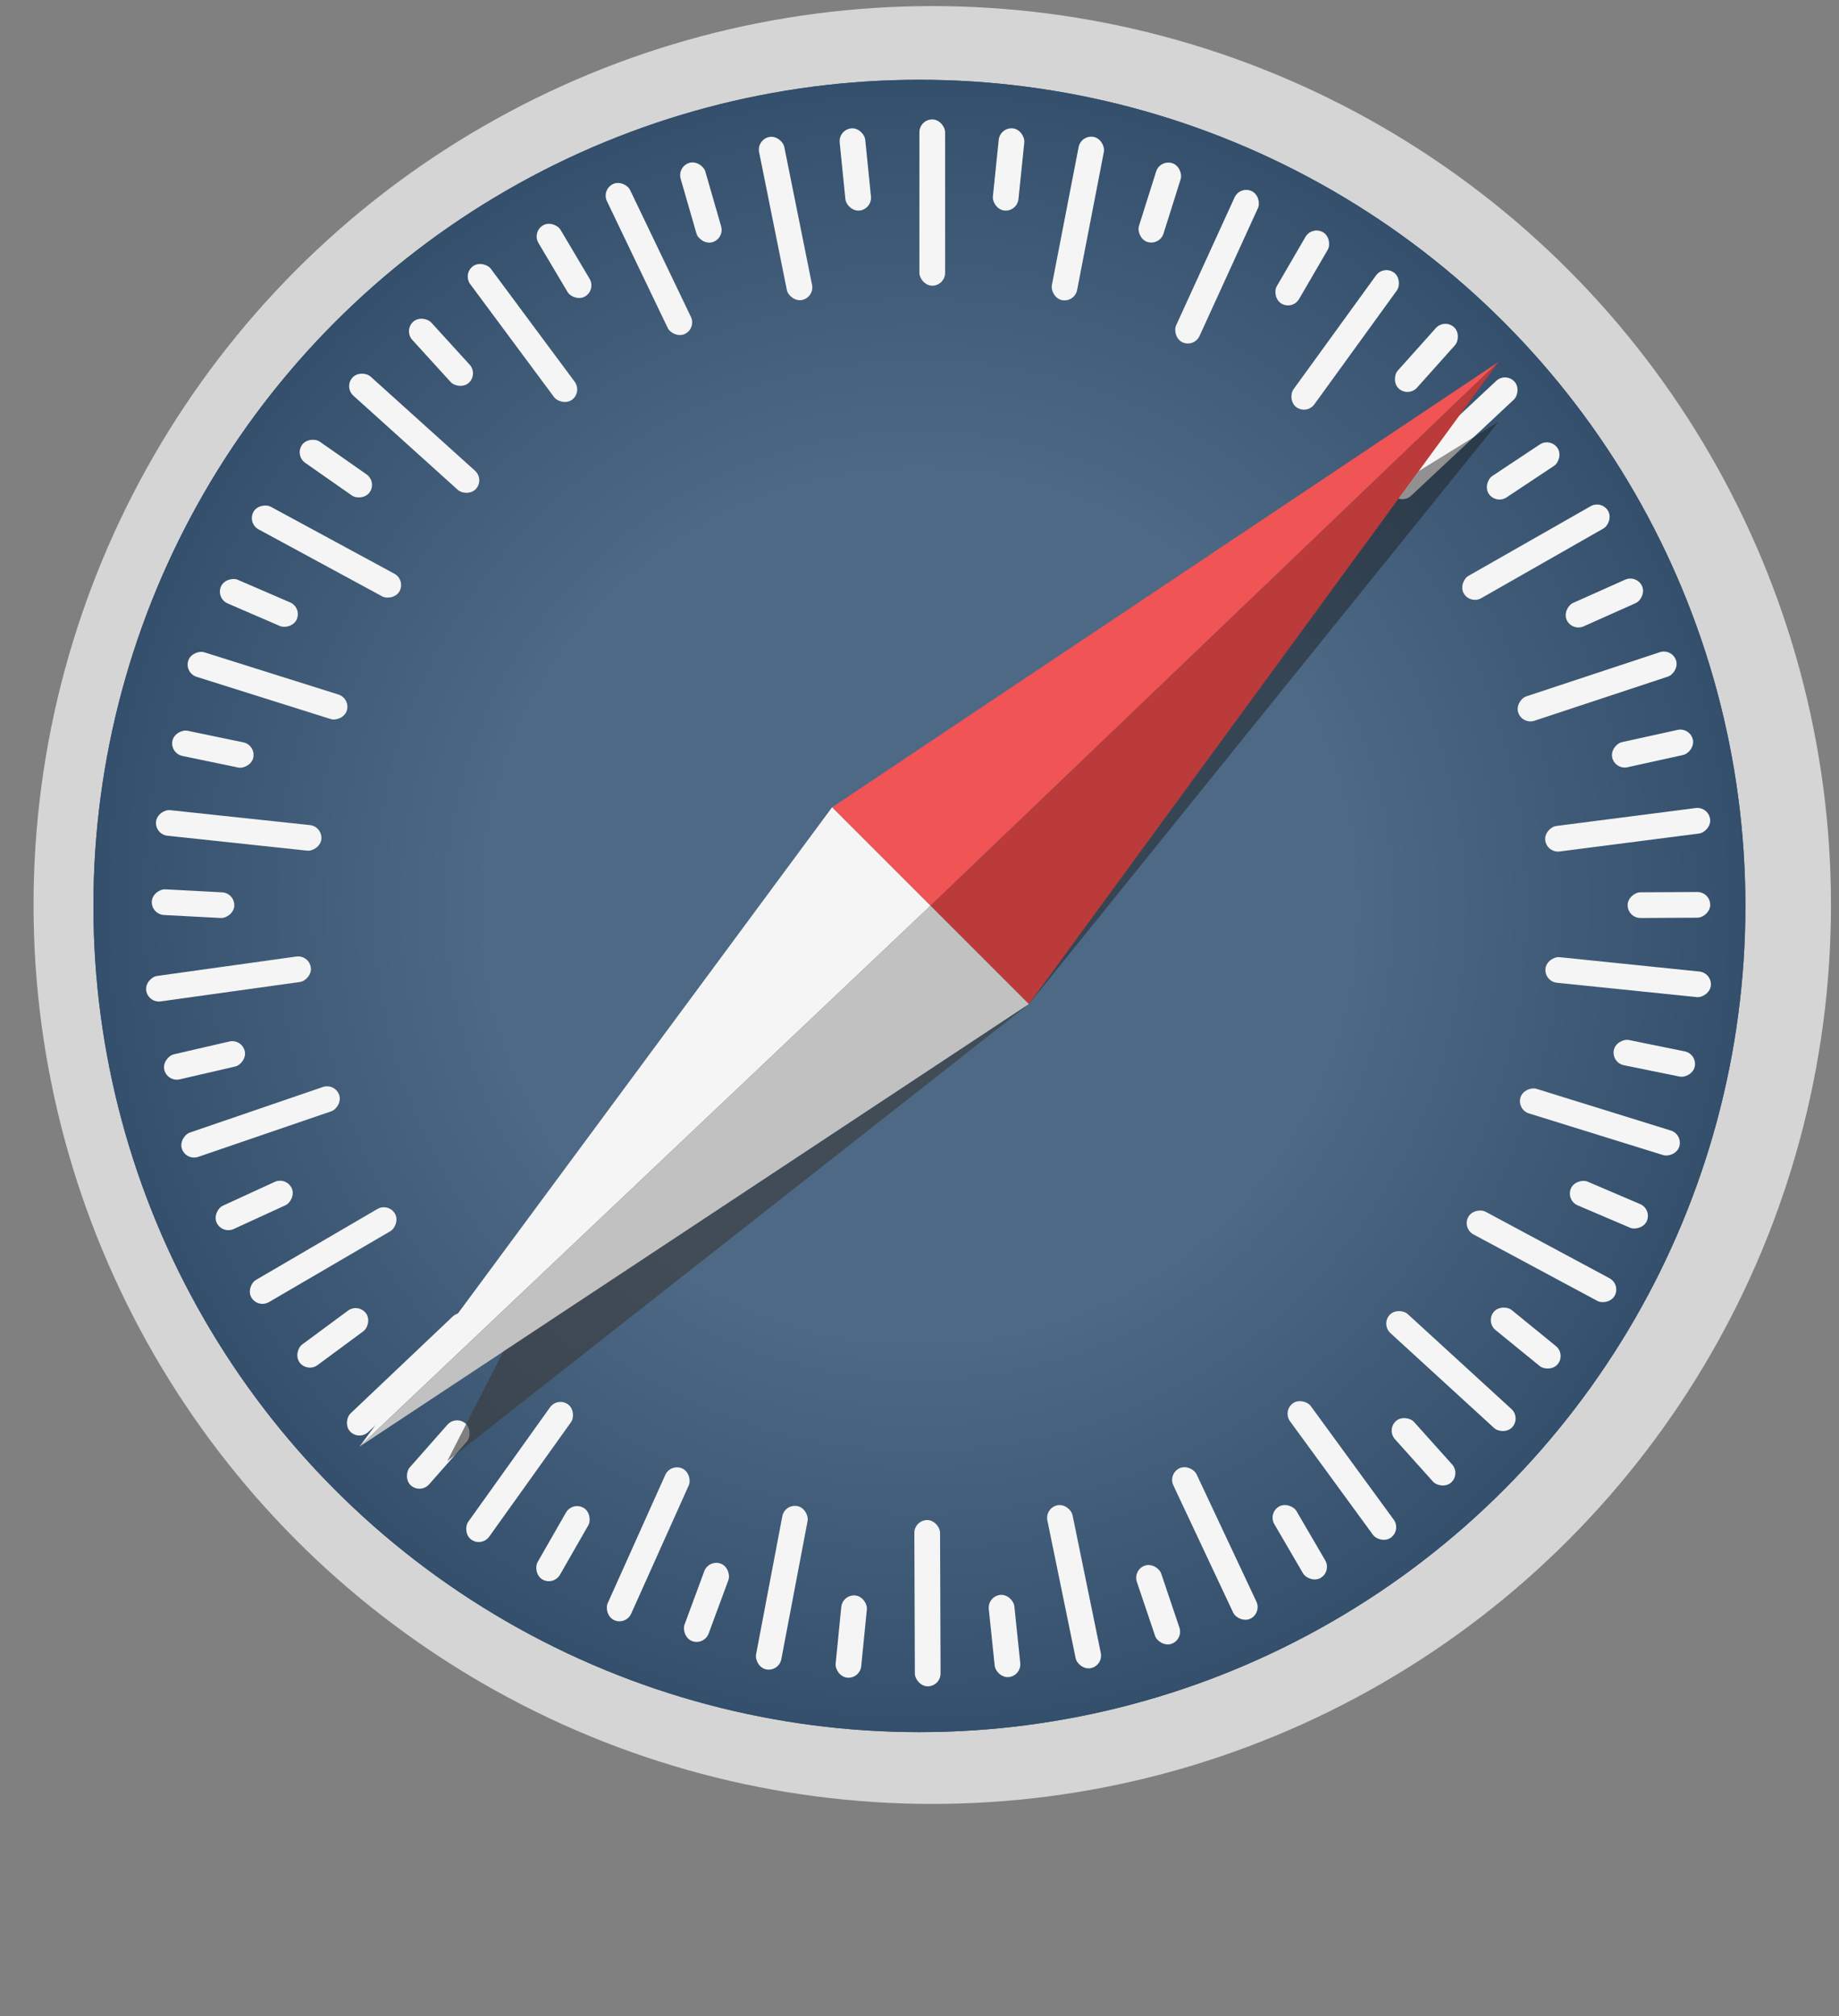 <svg width="177" height="194" viewBox="0 0 177 194" fill="none" xmlns="http://www.w3.org/2000/svg">
<rect x="0" y="0" width="177" height="194" fill="#808080" stroke="none"/>
<circle cx="89.728" cy="87.085" r="86.5" fill="#D5D5D5"/>
<circle cx="88.491" cy="87.177" r="79.5" fill="#3C556F"/>
<circle cx="88.491" cy="87.177" r="79.5" fill="url(#paint0_radial_207_346)"/>
<rect x="88.491" y="11.492" width="2.474" height="16" rx="1.237" fill="#F5F5F5"/>
<rect x="104.05" y="12.94" width="2.474" height="16" rx="1.237" transform="rotate(10.967 104.05 12.94)" fill="#F5F5F5"/>
<rect x="72.819" y="13.428" width="2.474" height="16" rx="1.237" transform="rotate(-11.382 72.819 13.428)" fill="#F5F5F5"/>
<rect x="80.694" y="12.477" width="2.474" height="7.949" rx="1.237" transform="rotate(-5.745 80.694 12.477)" fill="#F5F5F5"/>
<rect x="96.252" y="12.226" width="2.474" height="7.949" rx="1.237" transform="rotate(5.884 96.252 12.226)" fill="#F5F5F5"/>
<rect x="111.645" y="15.33" width="2.474" height="7.949" rx="1.237" transform="rotate(17.5 111.645 15.33)" fill="#F5F5F5"/>
<rect x="149.228" y="42.088" width="2.474" height="7.949" rx="1.237" transform="rotate(56.424 149.228 42.088)" fill="#F5F5F5"/>
<rect x="164.598" y="85.826" width="2.474" height="7.949" rx="1.237" transform="rotate(89.692 164.598 85.826)" fill="#F5F5F5"/>
<rect x="150.71" y="130.308" width="2.474" height="7.949" rx="1.237" transform="rotate(129.168 150.71 130.308)" fill="#F5F5F5"/>
<rect x="133.163" y="25.504" width="2.474" height="16" rx="1.237" transform="rotate(35.936 133.163 25.504)" fill="#F5F5F5"/>
<rect x="144.91" y="35.807" width="2.474" height="16" rx="1.237" transform="rotate(46.904 144.91 35.807)" fill="#F5F5F5"/>
<rect x="119.338" y="17.873" width="2.474" height="16" rx="1.237" transform="rotate(24.555 119.338 17.873)" fill="#F5F5F5"/>
<rect x="126.271" y="21.726" width="2.474" height="7.949" rx="1.237" transform="rotate(30.191 126.271 21.726)" fill="#F5F5F5"/>
<rect x="139.016" y="30.652" width="2.474" height="7.949" rx="1.237" transform="rotate(41.821 139.016 30.652)" fill="#F5F5F5"/>
<rect x="160.928" y="62.37" width="2.474" height="16" rx="1.237" transform="rotate(71.699 160.928 62.37)" fill="#F5F5F5"/>
<rect x="164.438" y="77.596" width="2.474" height="16" rx="1.237" transform="rotate(82.666 164.438 77.596)" fill="#F5F5F5"/>
<rect x="154.169" y="48.099" width="2.474" height="16" rx="1.237" transform="rotate(60.317 154.169 48.099)" fill="#F5F5F5"/>
<rect x="157.544" y="55.277" width="2.474" height="7.949" rx="1.237" transform="rotate(65.954 157.544 55.277)" fill="#F5F5F5"/>
<rect x="162.668" y="69.969" width="2.474" height="7.949" rx="1.237" transform="rotate(77.583 162.668 69.969)" fill="#F5F5F5"/>
<rect x="161.994" y="109.154" width="2.474" height="16" rx="1.237" transform="rotate(107.244 161.994 109.154)" fill="#F5F5F5"/>
<rect x="155.999" y="123.584" width="2.474" height="16" rx="1.237" transform="rotate(118.211 155.999 123.584)" fill="#F5F5F5"/>
<rect x="164.791" y="93.613" width="2.474" height="16" rx="1.237" transform="rotate(95.862 164.791 93.613)" fill="#F5F5F5"/>
<rect x="163.364" y="101.416" width="2.474" height="7.949" rx="1.237" transform="rotate(101.498 163.364 101.416)" fill="#F5F5F5"/>
<rect x="158.992" y="116.348" width="2.474" height="7.949" rx="1.237" transform="rotate(113.128 158.992 116.348)" fill="#F5F5F5"/>
<rect x="134.871" y="147.229" width="2.474" height="16" rx="1.237" transform="rotate(143.854 134.871 147.229)" fill="#F5F5F5"/>
<rect x="121.453" y="155.237" width="2.474" height="16" rx="1.237" transform="rotate(154.821 121.453 155.237)" fill="#F5F5F5"/>
<rect x="146.385" y="136.422" width="2.474" height="16" rx="1.237" transform="rotate(132.472 146.385 136.422)" fill="#F5F5F5"/>
<rect x="140.586" y="141.834" width="2.474" height="7.949" rx="1.237" transform="rotate(138.109 140.586 141.834)" fill="#F5F5F5"/>
<rect x="128.172" y="151.214" width="2.474" height="7.949" rx="1.237" transform="rotate(149.738 128.172 151.214)" fill="#F5F5F5"/>
<rect x="113.911" y="157.787" width="2.474" height="7.949" rx="1.237" transform="rotate(161.354 113.911 157.787)" fill="#F5F5F5"/>
<rect x="67.778" y="158.347" width="2.474" height="7.949" rx="1.237" transform="rotate(-159.722 67.778 158.347)" fill="#F5F5F5"/>
<rect x="29.568" y="132.094" width="2.474" height="7.949" rx="1.237" transform="rotate(-126.454 29.568 132.094)" fill="#F5F5F5"/>
<rect x="14.545" y="87.982" width="2.474" height="7.949" rx="1.237" transform="rotate(-86.978 14.545 87.982)" fill="#F5F5F5"/>
<rect x="90.533" y="162.264" width="2.474" height="16" rx="1.237" transform="rotate(179.79 90.533 162.264)" fill="#F5F5F5"/>
<rect x="74.97" y="160.873" width="2.474" height="16" rx="1.237" transform="rotate(-169.242 74.97 160.873)" fill="#F5F5F5"/>
<rect x="106.198" y="160.271" width="2.474" height="16" rx="1.237" transform="rotate(168.409 106.198 160.271)" fill="#F5F5F5"/>
<rect x="98.326" y="161.25" width="2.474" height="7.949" rx="1.237" transform="rotate(174.045 98.326 161.25)" fill="#F5F5F5"/>
<rect x="82.769" y="161.558" width="2.474" height="7.949" rx="1.237" transform="rotate(-174.325 82.769 161.558)" fill="#F5F5F5"/>
<rect x="46.367" y="148.871" width="2.474" height="16" rx="1.237" transform="rotate(-144.447 46.367 148.871)" fill="#F5F5F5"/>
<rect x="34.551" y="138.646" width="2.474" height="16" rx="1.237" transform="rotate(-133.48 34.551 138.646)" fill="#F5F5F5"/>
<rect x="60.243" y="156.408" width="2.474" height="16" rx="1.237" transform="rotate(-155.829 60.243 156.408)" fill="#F5F5F5"/>
<rect x="53.283" y="152.603" width="2.474" height="7.949" rx="1.237" transform="rotate(-150.192 53.283 152.603)" fill="#F5F5F5"/>
<rect x="40.48" y="143.761" width="2.474" height="7.949" rx="1.237" transform="rotate(-138.563 40.48 143.761)" fill="#F5F5F5"/>
<rect x="17.911" y="111.721" width="2.474" height="16" rx="1.237" transform="rotate(-108.902 17.911 111.721)" fill="#F5F5F5"/>
<rect x="14.241" y="96.532" width="2.474" height="16" rx="1.237" transform="rotate(-97.935 14.241 96.532)" fill="#F5F5F5"/>
<rect x="24.819" y="125.92" width="2.474" height="16" rx="1.237" transform="rotate(-120.284 24.819 125.92)" fill="#F5F5F5"/>
<rect x="21.369" y="118.778" width="2.474" height="7.949" rx="1.237" transform="rotate(-114.648 21.369 118.778)" fill="#F5F5F5"/>
<rect x="16.091" y="104.141" width="2.474" height="7.949" rx="1.237" transform="rotate(-103.018 16.091 104.141)" fill="#F5F5F5"/>
<rect x="17.746" y="64.758" width="2.474" height="16" rx="1.237" transform="rotate(-72.524 17.746 64.758)" fill="#F5F5F5"/>
<rect x="23.8" y="50.352" width="2.474" height="16" rx="1.237" transform="rotate(-61.557 23.8 50.352)" fill="#F5F5F5"/>
<rect x="14.887" y="80.288" width="2.474" height="16" rx="1.237" transform="rotate(-83.906 14.887 80.288)" fill="#F5F5F5"/>
<rect x="16.345" y="72.491" width="2.474" height="7.949" rx="1.237" transform="rotate(-78.27 16.345 72.491)" fill="#F5F5F5"/>
<rect x="20.776" y="57.576" width="2.474" height="7.949" rx="1.237" transform="rotate(-66.64 20.776 57.576)" fill="#F5F5F5"/>
<rect x="28.359" y="43.826" width="2.474" height="7.949" rx="1.237" transform="rotate(-55.025 28.359 43.826)" fill="#F5F5F5"/>
<rect x="65.169" y="16.013" width="2.474" height="7.949" rx="1.237" transform="rotate(-16.101 65.169 16.013)" fill="#F5F5F5"/>
<rect x="44.526" y="26.356" width="2.474" height="16" rx="1.237" transform="rotate(-36.588 44.526 26.356)" fill="#F5F5F5"/>
<rect x="57.882" y="18.245" width="2.474" height="16" rx="1.237" transform="rotate(-25.62 57.882 18.245)" fill="#F5F5F5"/>
<rect x="33.097" y="37.252" width="2.474" height="16" rx="1.237" transform="rotate(-47.97 33.097 37.252)" fill="#F5F5F5"/>
<rect x="38.852" y="31.795" width="2.474" height="7.949" rx="1.237" transform="rotate(-42.333 38.852 31.795)" fill="#F5F5F5"/>
<rect x="51.194" y="22.32" width="2.474" height="7.949" rx="1.237" transform="rotate(-30.704 51.194 22.32)" fill="#F5F5F5"/>
<path d="M144.238 34.819L80.086 77.68L89.557 87.151L144.238 34.819Z" fill="#F05454"/>
<path d="M99.027 96.622L136.544 45.338L144.238 34.819L89.557 87.151L99.027 96.622Z" fill="#BB3A3A"/>
<path d="M80.086 77.68L34.598 139.206L89.557 87.151L80.086 77.68Z" fill="#F5F5F5"/>
<path d="M34.598 139.206L48.436 130.06L99.027 96.622L89.557 87.151L34.598 139.206Z" fill="#C1C1C1"/>
<path d="M99.027 96.622L144.238 40.583L136.544 45.338L99.027 96.622Z" fill="#1C1C1C" fill-opacity="0.46"/>
<path d="M43.042 140.606L99.027 96.622L48.436 130.06L43.042 140.606Z" fill="#3C3C3C" fill-opacity="0.63"/>
<defs>
<radialGradient id="paint0_radial_207_346" cx="0" cy="0" r="1" gradientUnits="userSpaceOnUse" gradientTransform="translate(88.491 87.177) rotate(90) scale(79.5)">
<stop offset="0.521" stop-color="#4D6985"/>
<stop offset="1" stop-color="#334F6B"/>
</radialGradient>
</defs>
</svg>

